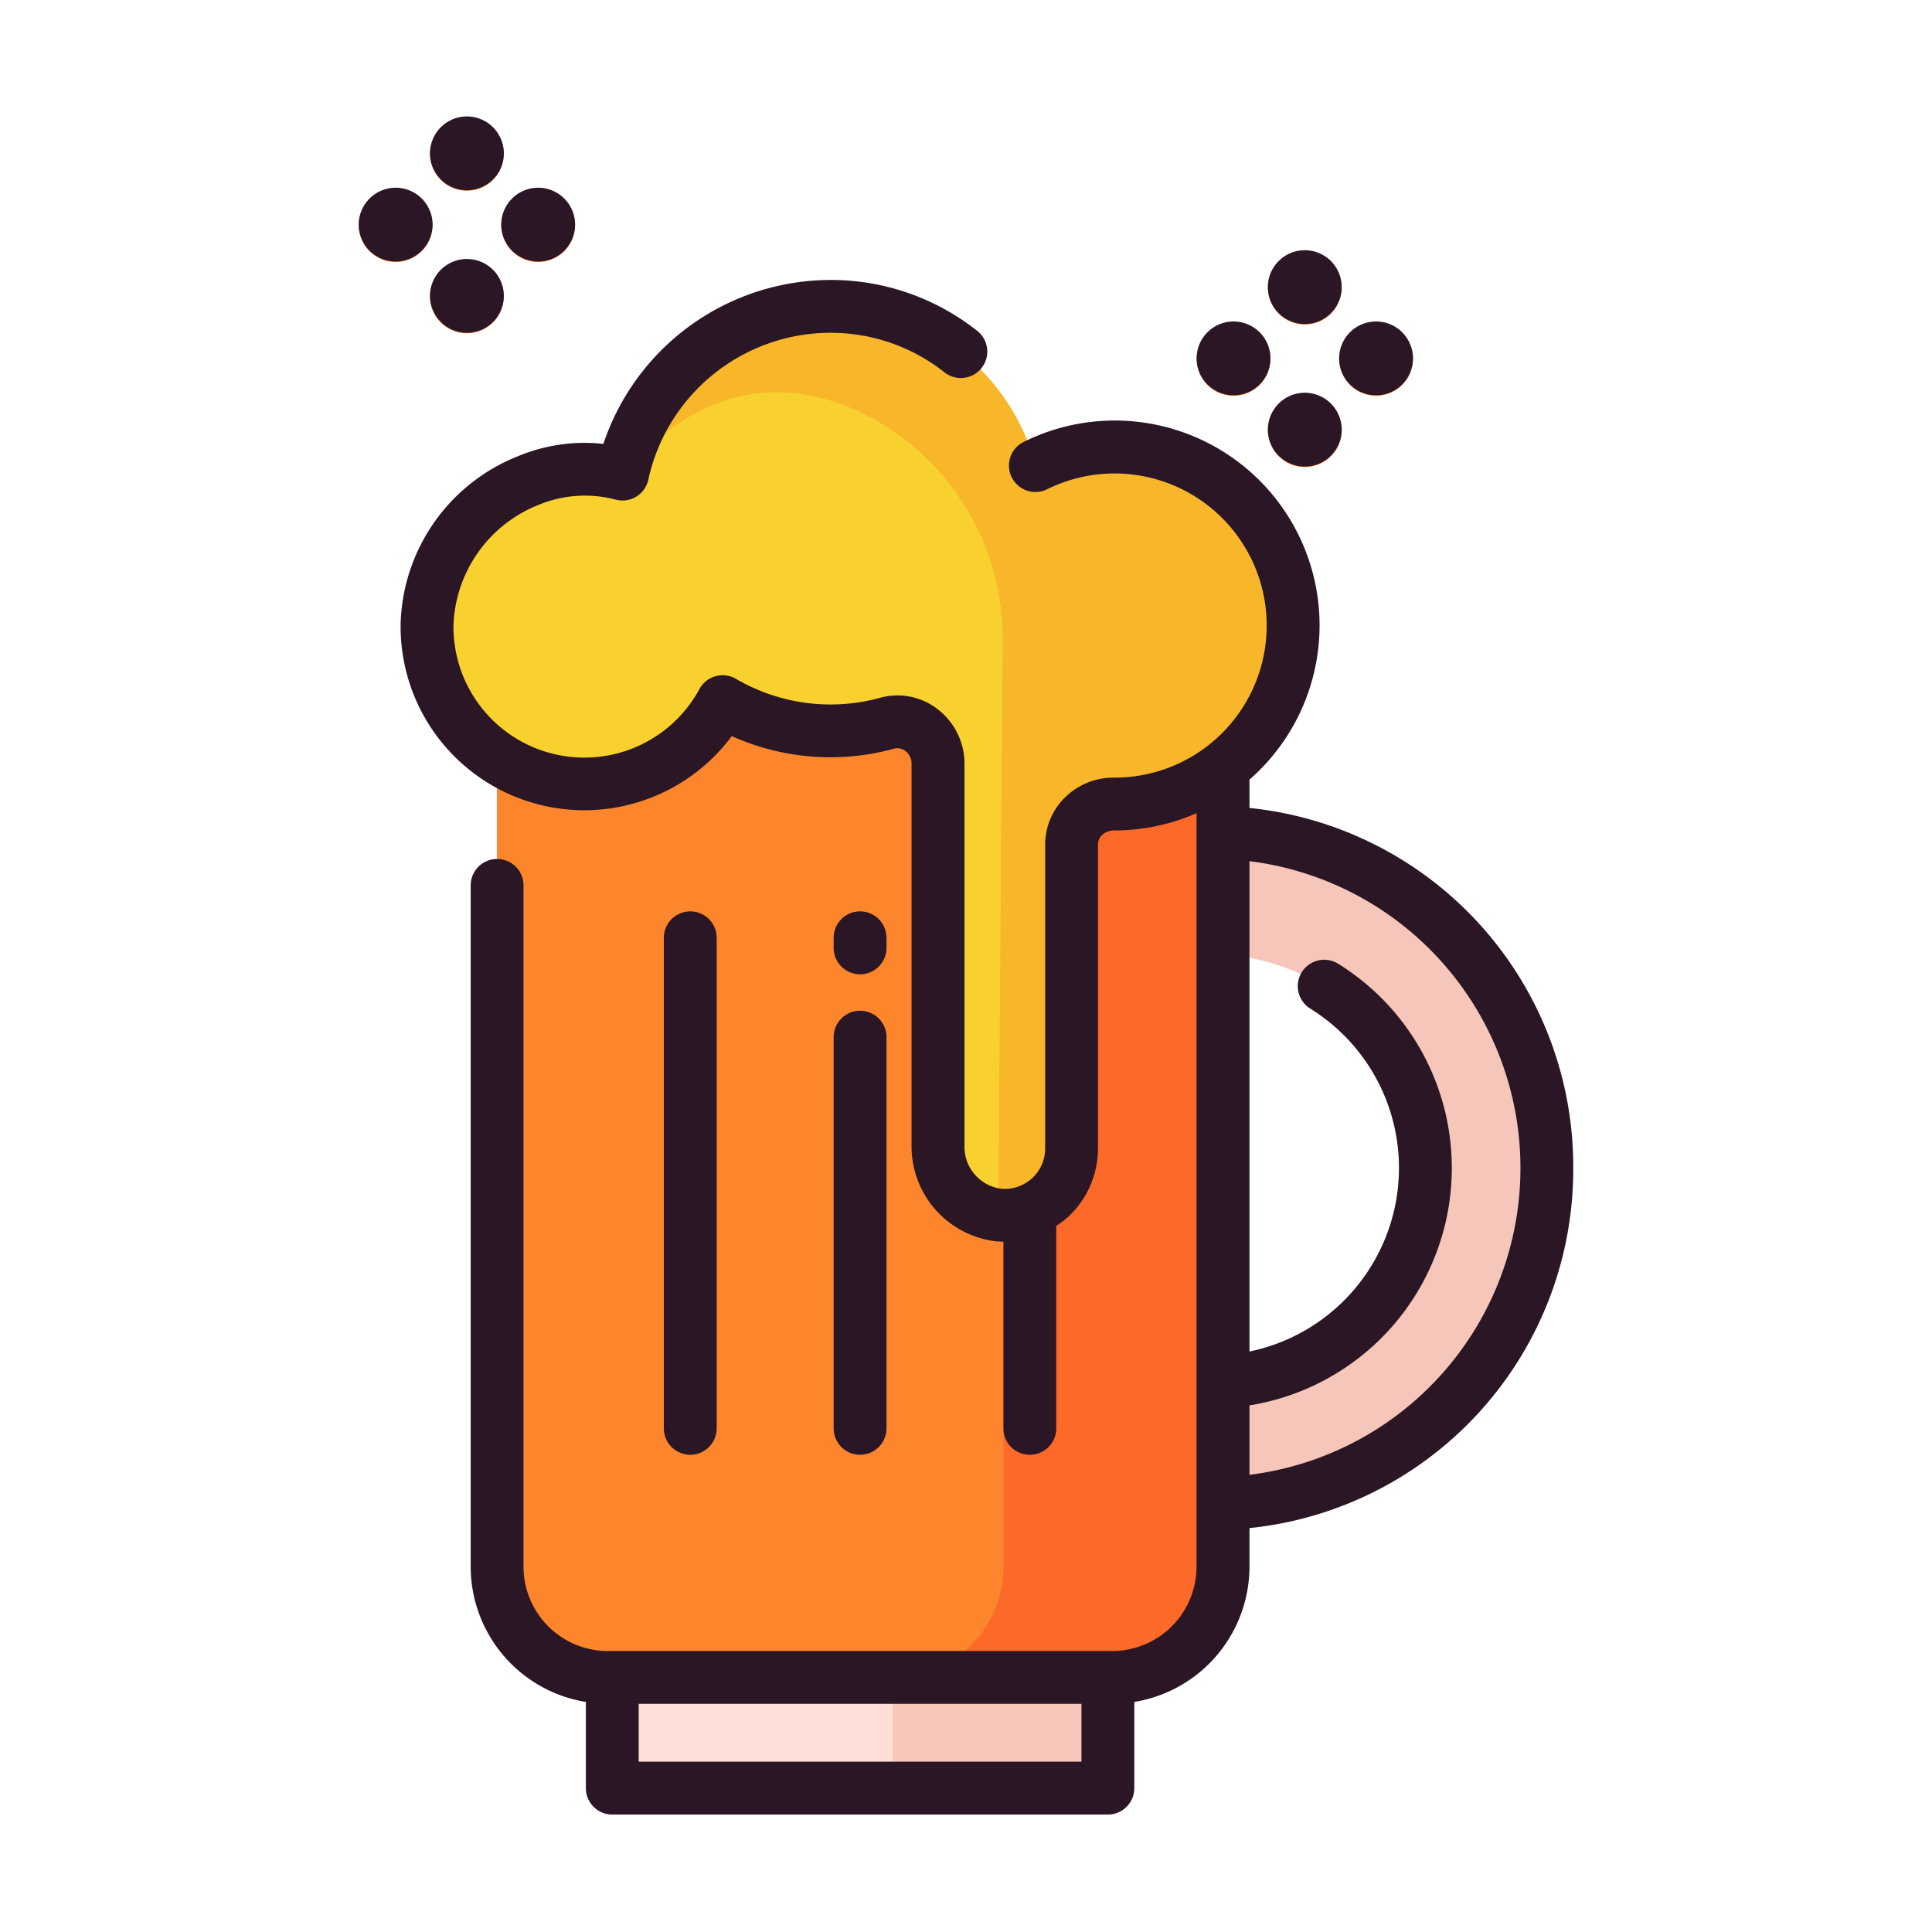<svg id="Layer_1" data-name="Layer 1" xmlns="http://www.w3.org/2000/svg" viewBox="0 0 128 128"><title>BEER GLASS</title><path d="M32.934,39.238h48.1a0,0,0,0,1,0,0v64.593a7.336,7.336,0,0,1-7.336,7.336H40.27a7.335,7.335,0,0,1-7.335-7.335V39.238A0,0,0,0,1,32.934,39.238Z" style="fill:#fc6928"/><rect x="40.566" y="111.167" width="32.833" height="7.333" style="fill:#f6c6bb"/><path d="M81.03,55.187v8.068a14.183,14.183,0,0,1,0,28.323v8.068a22.244,22.244,0,0,0,0-44.46Z" style="fill:#f6c6bb"/><path d="M66.482,103.831V39.238H32.934v64.593a7.336,7.336,0,0,0,7.335,7.336H59.147A7.336,7.336,0,0,0,66.482,103.831Z" style="fill:#fd852b"/><path d="M86.446,21.5a2.445,2.445,0,1,1,2.445-2.445A2.447,2.447,0,0,1,86.446,21.5Z" style="fill:#fd852b"/><path d="M86.446,30.945A2.445,2.445,0,1,1,88.892,28.5,2.447,2.447,0,0,1,86.446,30.945Z" style="fill:#fd852b"/><path d="M81.725,26.224a2.445,2.445,0,1,1,2.445-2.445A2.447,2.447,0,0,1,81.725,26.224Z" style="fill:#fd852b"/><path d="M91.168,26.224a2.445,2.445,0,1,1,2.445-2.445A2.447,2.447,0,0,1,91.168,26.224Z" style="fill:#fd852b"/><path d="M30.934,12.64a2.445,2.445,0,1,1,2.445-2.445A2.447,2.447,0,0,1,30.934,12.64Z" style="fill:#fd852b"/><path d="M30.934,22.083a2.445,2.445,0,1,1,2.445-2.445A2.447,2.447,0,0,1,30.934,22.083Z" style="fill:#fd852b"/><path d="M26.212,17.361a2.445,2.445,0,1,1,2.445-2.445A2.448,2.448,0,0,1,26.212,17.361Z" style="fill:#fd852b"/><path d="M35.655,17.361A2.445,2.445,0,1,1,38.1,14.917,2.448,2.448,0,0,1,35.655,17.361Z" style="fill:#fd852b"/><path d="M76.017,29.843A11.769,11.769,0,0,0,68.6,30.88a14.055,14.055,0,0,0-27.355.565,9.75,9.75,0,0,0-6.237.424,10.636,10.636,0,0,0-6.712,9.508,10.422,10.422,0,0,0,19.579,5.138,14.009,14.009,0,0,0,10.89,1.435,2.715,2.715,0,0,1,3.383,2.659V75.934a4.555,4.555,0,0,0,3.991,4.6A4.427,4.427,0,0,0,71,76.124V56a2.735,2.735,0,0,1,2.812-2.7h.029a11.832,11.832,0,0,0,2.177-23.461Z" style="fill:#f9d12f"/><path d="M71,76.124V56a2.735,2.735,0,0,1,2.812-2.7h.029A11.83,11.83,0,1,0,68.6,30.88a14.055,14.055,0,0,0-27.355.565c5.145-6.035,10.475-6.253,14.9-4.508A16.6,16.6,0,0,1,66.427,42.591L66.138,80.53A4.427,4.427,0,0,0,71,76.124Z" style="fill:#f8b62b"/><rect x="40.566" y="111.167" width="18.581" height="7.333" style="fill:#feded6"/><path d="M86.446,21.468A2.445,2.445,0,1,0,84,19.023,2.448,2.448,0,0,0,86.446,21.468Z" style="fill:#2a1624"/><path d="M86.446,26.021a2.445,2.445,0,1,0,2.445,2.445A2.447,2.447,0,0,0,86.446,26.021Z" style="fill:#2a1624"/><path d="M81.725,26.189a2.445,2.445,0,1,0-2.445-2.445A2.447,2.447,0,0,0,81.725,26.189Z" style="fill:#2a1624"/><path d="M91.168,26.189a2.445,2.445,0,1,0-2.445-2.445A2.447,2.447,0,0,0,91.168,26.189Z" style="fill:#2a1624"/><path d="M30.934,12.605a2.445,2.445,0,1,0-2.445-2.445A2.447,2.447,0,0,0,30.934,12.605Z" style="fill:#2a1624"/><path d="M30.934,17.159A2.445,2.445,0,1,0,33.379,19.6,2.447,2.447,0,0,0,30.934,17.159Z" style="fill:#2a1624"/><path d="M28.658,14.882a2.445,2.445,0,1,0-2.445,2.445A2.448,2.448,0,0,0,28.658,14.882Z" style="fill:#2a1624"/><path d="M35.655,17.327a2.445,2.445,0,1,0-2.445-2.445A2.448,2.448,0,0,0,35.655,17.327Z" style="fill:#2a1624"/><path d="M104.232,77.382A23.891,23.891,0,0,0,82.78,53.529V51.652A13.569,13.569,0,0,0,67.82,29.278a1.75,1.75,0,0,0,1.555,3.136,10.076,10.076,0,1,1,4.44,19.106H73.8a4.583,4.583,0,0,0-3.263,1.334,4.365,4.365,0,0,0-1.291,3.112V76.09A2.677,2.677,0,0,1,66.3,78.753,2.8,2.8,0,0,1,63.9,75.9V50.575a4.551,4.551,0,0,0-1.792-3.6,4.335,4.335,0,0,0-3.811-.74,12.408,12.408,0,0,1-9.531-1.257,1.749,1.749,0,0,0-2.425.672A8.672,8.672,0,0,1,30.044,41.37a8.933,8.933,0,0,1,5.625-7.916,8.01,8.01,0,0,1,5.149-.346,1.75,1.75,0,0,0,2.136-1.332,12.369,12.369,0,0,1,12.039-9.728,12.151,12.151,0,0,1,7.59,2.626,1.75,1.75,0,0,0,2.165-2.75,15.621,15.621,0,0,0-9.755-3.376A15.9,15.9,0,0,0,39.976,29.41a11.431,11.431,0,0,0-5.634.806,12.313,12.313,0,0,0-7.8,11.1,12.172,12.172,0,0,0,21.94,7.452,15.914,15.914,0,0,0,10.749.834.857.857,0,0,1,.754.156,1.026,1.026,0,0,1,.408.817V75.9a6.328,6.328,0,0,0,5.575,6.338c.171.016.341.022.511.024v12.37a1.75,1.75,0,1,0,3.5,0V81.22a6.108,6.108,0,0,0,.744-.559,6.19,6.19,0,0,0,2.022-4.571V55.966a.88.88,0,0,1,.263-.634,1.147,1.147,0,0,1,.826-.312h0a13.573,13.573,0,0,0,5.439-1.144V103.8a5.592,5.592,0,0,1-5.585,5.585H40.269a5.592,5.592,0,0,1-5.585-5.585V58.659a1.75,1.75,0,1,0-3.5,0V103.8a9.092,9.092,0,0,0,7.631,8.958v5.711a1.75,1.75,0,0,0,1.75,1.75H73.4a1.75,1.75,0,0,0,1.75-1.75v-5.711A9.092,9.092,0,0,0,82.78,103.8v-2.56A23.892,23.892,0,0,0,104.232,77.382ZM42.315,116.716v-3.834H71.649v3.834ZM82.78,97.711v-4.6A15.928,15.928,0,0,0,88.656,63.85a1.75,1.75,0,0,0-1.849,2.972,12.42,12.42,0,0,1-4.027,22.72V57.055a20.485,20.485,0,0,1,0,40.656Z" style="fill:#2a1624"/><path d="M47.482,94.632v-32.5a1.75,1.75,0,1,0-3.5,0v32.5a1.75,1.75,0,1,0,3.5,0Z" style="fill:#2a1624"/><path d="M55.232,94.632a1.75,1.75,0,1,0,3.5,0V68.715a1.75,1.75,0,1,0-3.5,0Z" style="fill:#2a1624"/><path d="M56.982,64.549a1.75,1.75,0,0,0,1.75-1.75v-.667a1.75,1.75,0,1,0-3.5,0V62.8A1.75,1.75,0,0,0,56.982,64.549Z" style="fill:#2a1624"/></svg>